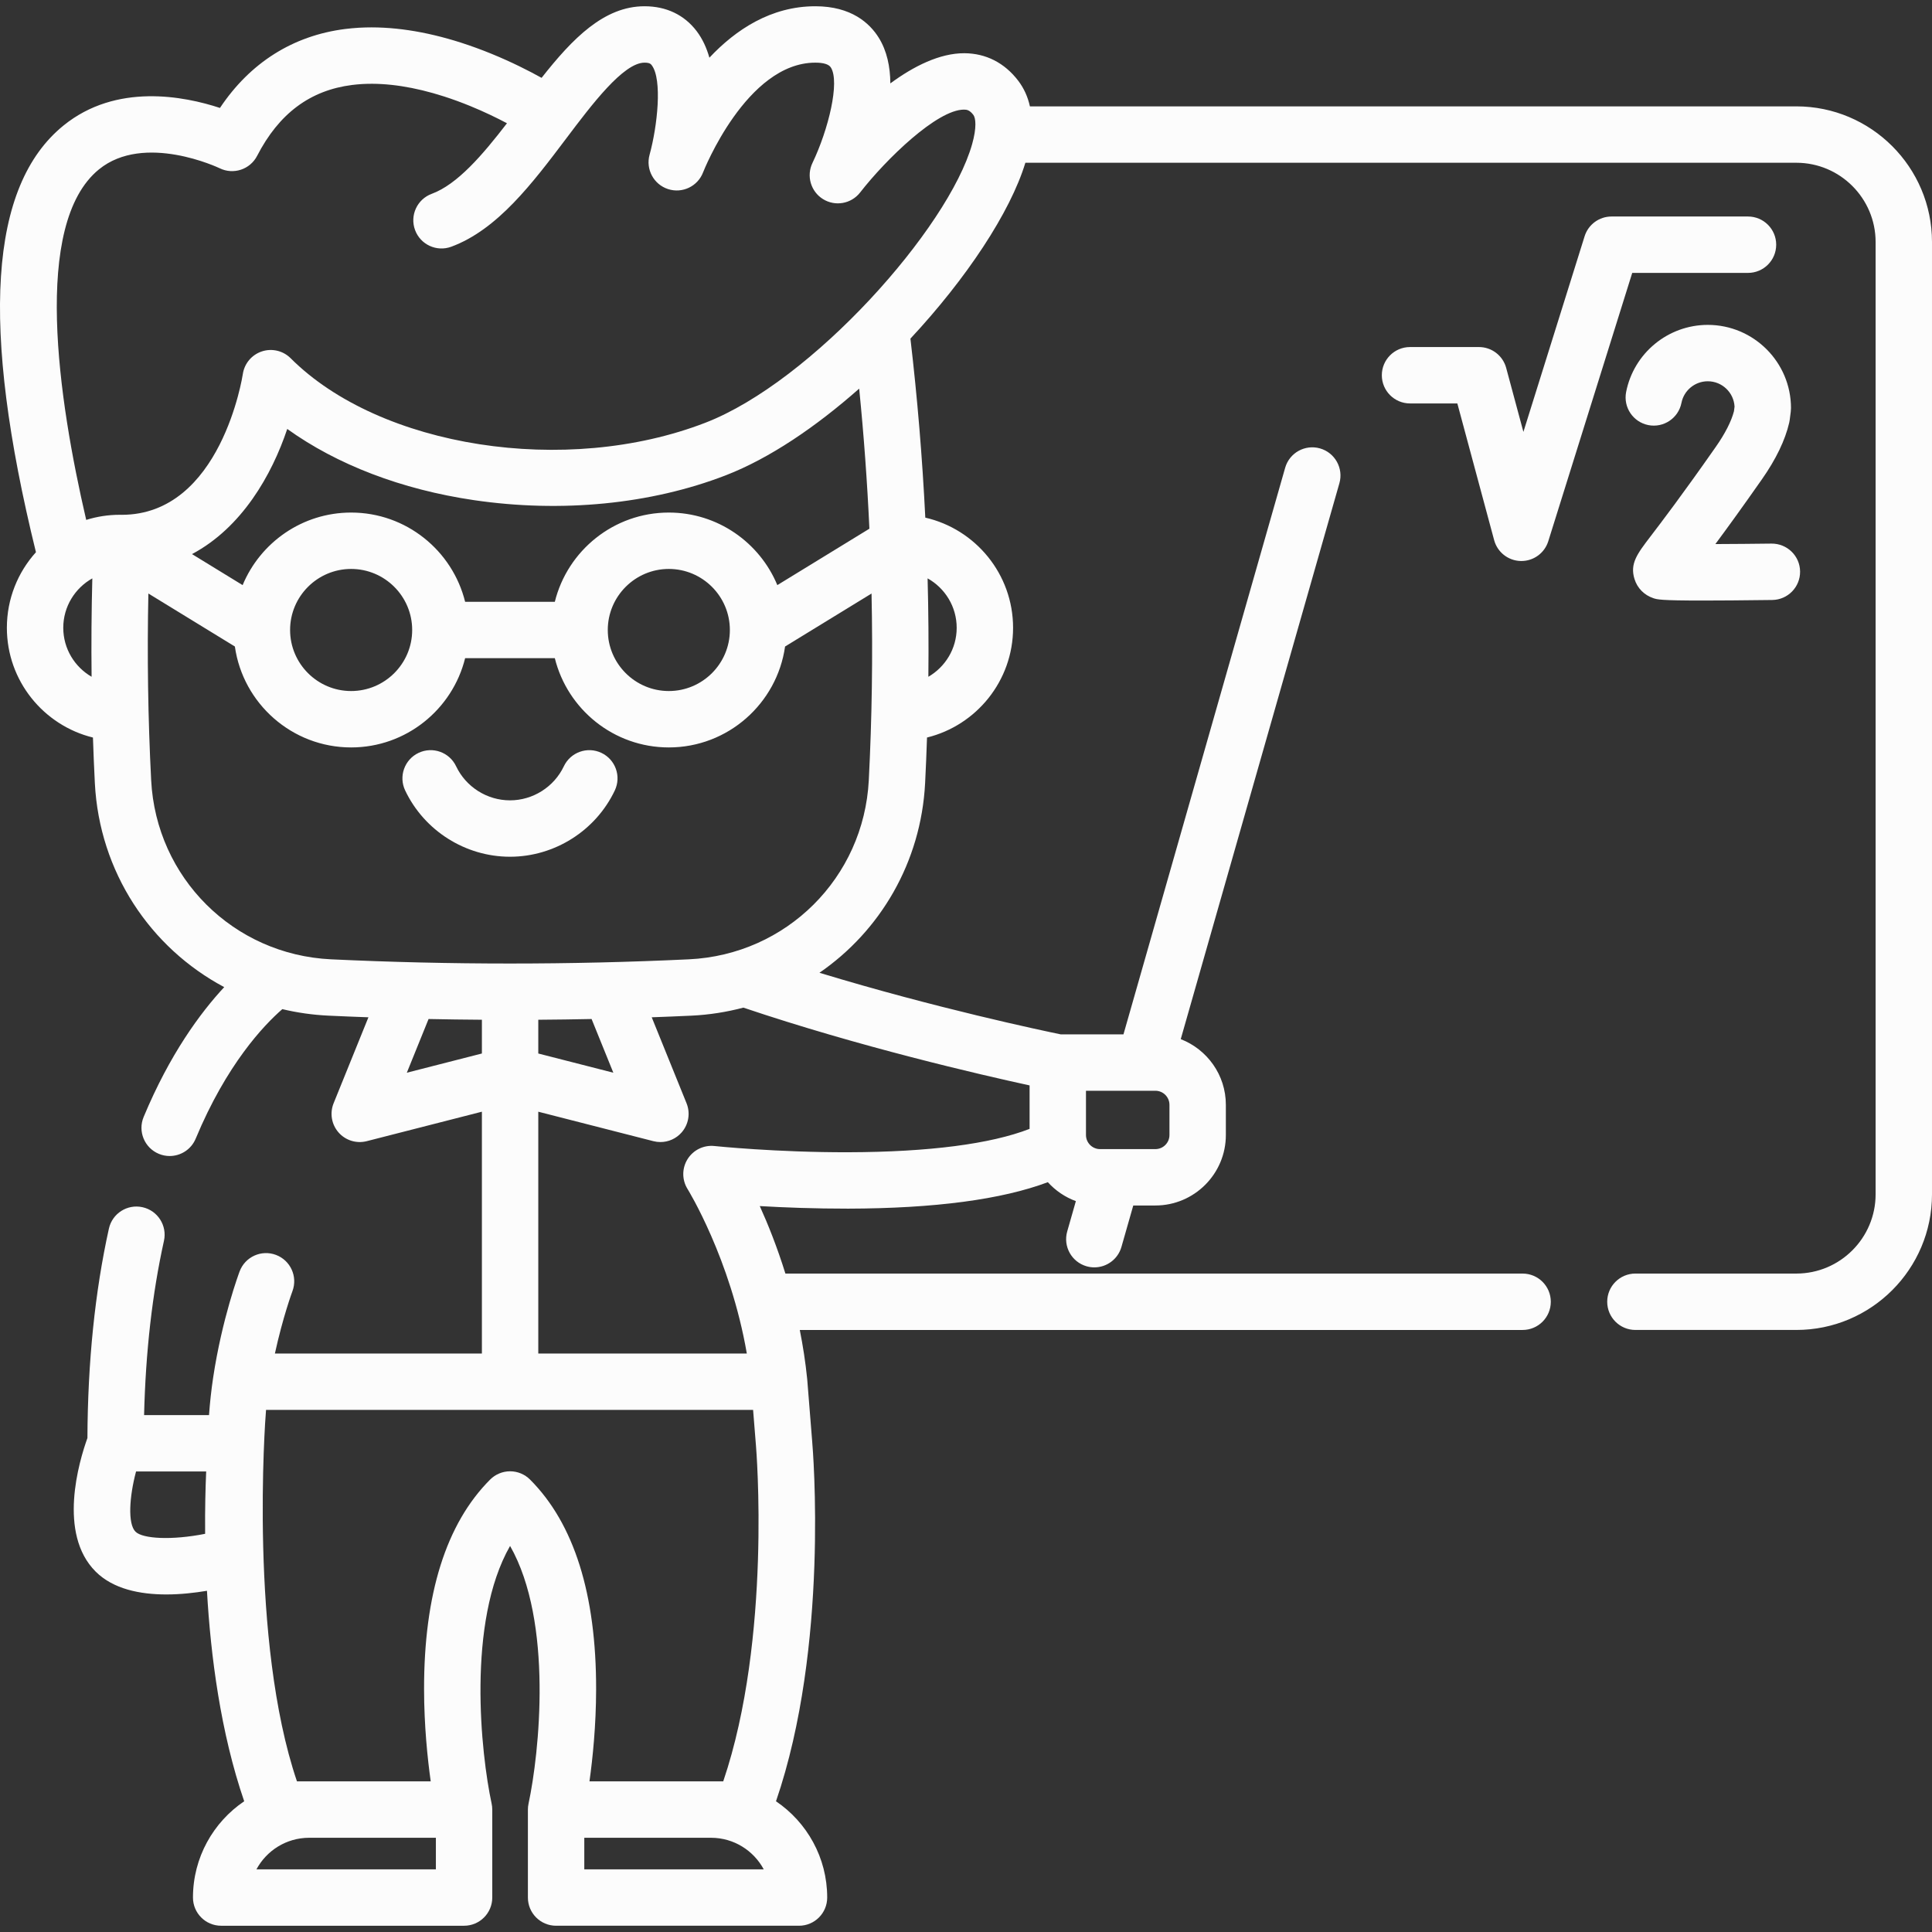<svg id="Capa_1" enable-background="new 0 0 512 512" height="512" viewBox="0 0 512 512" width="512" xmlns="http://www.w3.org/2000/svg"><rect x="0" y="0" width="512" height="512" fill="#333333" stroke="none"/><g><path d="m159.382 199.522c-3.73-1.769-8.186-.181-9.955 3.547-2.603 5.486-8.208 9.031-14.277 9.031s-11.674-3.545-14.277-9.031c-1.77-3.728-6.227-5.317-9.955-3.547-3.728 1.769-5.316 6.227-3.547 9.955 5.065 10.672 15.968 17.568 27.779 17.568s22.715-6.896 27.779-17.568c1.769-3.728.181-8.185-3.547-9.955z" fill="#fcfcfc"/><path d="m463.239 57.377h-36.172c-3.267 0-6.156 2.123-7.131 5.241l-16.218 51.838-4.565-16.955c-.879-3.263-3.837-5.53-7.216-5.53h-18.267c-4.127 0-7.472 3.346-7.472 7.472s3.346 7.472 7.472 7.472h12.541l9.753 36.229c.864 3.209 3.743 5.462 7.065 5.528.051.001.101.001.152.001 3.26 0 6.153-2.118 7.13-5.241l22.249-71.111h30.68c4.127 0 7.472-3.346 7.472-7.472s-3.346-7.472-7.473-7.472z" fill="#fcfcfc"/><path d="m474.157 112.041c.057-.244.101-.492.133-.741l.282-2.204c.04-.314.06-.63.06-.947 0-12.16-9.893-22.052-22.052-22.052-10.514 0-19.615 7.48-21.639 17.786-.795 4.05 1.843 7.977 5.892 8.773 4.044.796 7.976-1.843 8.772-5.892.651-3.315 3.584-5.722 6.974-5.722 3.787 0 6.892 2.978 7.096 6.715l-.158 1.233c-.685 2.655-2.346 5.912-4.821 9.448-9.014 12.879-14.391 19.919-17.28 23.702-3.556 4.656-5.515 7.221-4.26 11.301.744 2.42 2.574 4.275 5.017 5.09 1.006.335 1.858.62 12.949.62 4.375 0 10.345-.044 18.544-.147 4.126-.052 7.43-3.439 7.378-7.566s-3.434-7.402-7.566-7.378c-4.997.063-10.271.107-14.884.124 3.055-4.115 7.098-9.679 12.346-17.176 3.717-5.309 6.145-10.345 7.217-14.967z" fill="#fcfcfc"/><path d="m476.053 28.191h-203.114c-.559-2.544-1.59-4.817-3.104-6.802-3.615-4.737-8.549-7.256-14.271-7.285-6.525-.027-13.45 3.452-19.612 7.997-.034-4.392-.892-8.636-3.111-12.166-2.374-3.776-7.211-8.277-16.773-8.277-11.741 0-21.084 6.194-28.07 13.628-.733-2.586-1.824-4.994-3.387-7.05-3.273-4.304-8.046-6.579-13.805-6.579-10.713 0-19.053 8.52-27.278 18.973-3.403-1.889-7.945-4.194-13.27-6.372-2.637-1.079-5.32-2.061-7.984-2.92-9.62-3.094-18.675-4.438-26.915-4.002-.026.001-.065.004-.104.007-.069.002-.138.006-.207.01-1.189.073-2.396.184-3.612.335-13.82 1.759-25.166 8.948-33.145 20.916-9.497-3.126-27.493-6.674-41.455 4.654-19.692 15.976-22.085 52.998-7.308 113.082-4.786 5.311-7.706 12.338-7.706 20.034 0 14.054 9.733 25.871 22.811 29.081.137 4.034.297 8.064.504 12.079 1.207 23.575 14.715 43.651 34.284 54.062-6.328 6.81-14.44 17.804-21.355 34.414-1.586 3.81.216 8.184 4.027 9.77.938.391 1.911.576 2.869.576 2.927 0 5.706-1.731 6.901-4.603 8.212-19.726 18.052-30.057 22.955-34.321 3.942.94 8.027 1.527 12.221 1.724 3.527.166 7.062.307 10.598.437l-9.227 22.785c-1.058 2.613-.556 5.599 1.3 7.722 1.854 2.123 4.748 3.019 7.478 2.322l30.52-7.809v64.083h-54.854c2.091-9.607 4.604-16.41 4.646-16.522 1.445-3.863-.512-8.167-4.375-9.615-3.865-1.449-8.172.509-9.62 4.373-.19.507-4.681 12.59-7.015 28.13-.511 3.409-.867 6.727-1.095 9.949h-17.208c.403-16.709 2.168-32.211 5.264-46.177.893-4.029-1.649-8.019-5.678-8.912-4.031-.893-8.02 1.649-8.912 5.678-3.701 16.7-5.606 35.37-5.691 55.494-2.242 6.241-7.911 25.302 2.171 35.385 4.655 4.654 11.783 6.067 18.725 6.067 3.797 0 7.533-.425 10.782-.971.974 17.234 3.614 37.579 9.868 55.779-8.185 5.539-13.576 14.909-13.576 25.515 0 4.127 3.346 7.472 7.472 7.472h64.374c4.127 0 7.472-3.346 7.472-7.472v-23.315c0-.54-.06-1.066-.169-1.574-2.846-13.197-6.65-48.094 4.887-68.292 11.495 20.163 7.726 55.054 4.897 68.273-.112.514-.174 1.046-.174 1.593v23.315c0 4.127 3.346 7.472 7.472 7.472h64.374c4.127 0 7.472-3.346 7.472-7.472 0-10.603-5.388-19.971-13.57-25.511 14.133-41.125 9.777-93.241 9.582-95.47l-1.305-16.31c-.004-.051-.009-.102-.014-.153-.453-4.499-1.132-8.83-1.959-12.97h191.557c4.127 0 7.472-3.346 7.472-7.472s-3.346-7.472-7.472-7.472h-195.368c-2.177-7.002-4.608-13.068-6.792-17.887 6.396.376 14.566.688 23.425.68 22.949-.058 40.682-2.419 52.917-7.012 2.015 2.229 4.553 3.965 7.426 5.02l-2.293 8.03c-1.133 3.968 1.166 8.104 5.134 9.237.685.196 1.376.289 2.055.289 3.252 0 6.244-2.14 7.182-5.423l3.134-10.976h5.86c10.298 0 18.676-8.378 18.676-18.676v-8.003c0-7.927-4.972-14.698-11.955-17.405l42.042-147.316c1.133-3.968-1.166-8.104-5.135-9.236-3.968-1.132-8.103 1.166-9.236 5.135l-42.849 150.146h-16.644c-4.771-.982-33.254-6.983-63.924-16.319 16.132-11.097 26.924-29.302 28.002-50.262.206-4.021.367-8.049.503-12.079 13.077-3.21 22.809-15.027 22.809-29.08 0-14.219-9.959-26.147-23.263-29.193-.78-15.857-2.096-31.693-3.941-47.442 14.795-15.863 26.454-33.428 30.461-46.604h204.32c11.581 0 21.002 9.422 21.002 21.002v252.369c0 11.581-9.421 21.003-21.002 21.003h-42.654c-4.127 0-7.472 3.346-7.472 7.472s3.346 7.472 7.472 7.472h42.653c19.821 0 35.947-16.126 35.947-35.947v-252.368c0-19.821-16.126-35.947-35.947-35.947zm-248.363 74.798c1.236 12.341 2.139 24.727 2.709 37.123l-24.399 14.949c-4.681-11.277-15.805-19.229-28.755-19.229-14.585 0-26.853 10.087-30.209 23.649h-23.772c-3.356-13.562-15.624-23.649-30.209-23.649-12.95 0-24.074 7.953-28.755 19.23l-13.418-8.222c13.197-7.009 21.152-20.947 25.24-33.166 13.182 9.469 30.301 16.048 49.456 18.866 23.226 3.417 46.916 1.087 66.711-6.561 11.635-4.496 23.964-12.878 35.401-22.99zm-34.268 63.964c0 8.92-7.257 16.177-16.177 16.177s-16.177-7.257-16.177-16.177 7.257-16.177 16.177-16.177c8.92.001 16.177 7.257 16.177 16.177zm-84.19 0c0 8.92-7.257 16.177-16.177 16.177s-16.177-7.257-16.177-16.177 7.257-16.177 16.177-16.177 16.177 7.257 16.177 16.177zm-92.465-.578c0-5.625 3.112-10.53 7.7-13.1-.227 8.675-.29 17.379-.194 26.075-4.48-2.599-7.506-7.435-7.506-12.975zm91.047 117.903 5.762-14.229c4.707.099 9.418.16 14.132.194v8.944zm48.964-14.23 5.763 14.23-19.888-5.089v-8.946c4.711-.035 9.42-.096 14.125-.195zm-120.87 135.863c-2.094-2.094-1.637-9.261.148-15.955h18.583c-.185 4.227-.336 9.899-.278 16.52-8.84 1.75-16.553 1.334-18.453-.565zm32.053 89.486c2.668-4.966 7.909-8.353 13.926-8.369h33.627v8.369zm86.884 0v-8.369h33.628c6.018.016 11.258 3.403 13.926 8.369zm1.37-23.316c.854-6.104 1.749-14.773 1.764-24.374.039-25.24-5.853-43.951-17.514-55.612-1.401-1.402-3.302-2.189-5.284-2.189s-3.883.787-5.284 2.189c-11.662 11.662-17.554 30.372-17.515 55.612.015 9.601.91 18.27 1.764 24.374l-35.448.001c-12.633-37.237-8.483-95.372-8.193-98.441h129.074l.76 9.492c.046.526 4.234 50.894-8.676 88.949zm153.704-171.288c0 2.057-1.674 3.731-3.731 3.731h-11.582c-.042 0-.084-.001-.126 0h-2.954c-2.057 0-3.73-1.674-3.73-3.731v-11.733h18.392c2.057 0 3.731 1.673 3.731 3.731zm-37.067-13.15v11.521c-10.287 3.998-26.698 6.131-47.975 6.194-19.164.054-35.386-1.635-35.548-1.652-2.84-.301-5.601 1.051-7.117 3.473-1.515 2.422-1.515 5.5-.002 7.923.125.201 11.367 18.455 15.705 43.595h-55.262v-64.082l30.514 7.808c.613.157 1.235.234 1.852.233 2.126 0 4.188-.909 5.626-2.555 1.855-2.123 2.358-5.109 1.3-7.722l-9.228-22.787c3.517-.129 7.032-.269 10.539-.434 4.741-.223 9.336-.96 13.749-2.126 30.747 10.379 62.836 17.78 75.847 20.611zm-42.612-80.874c-1.329 25.84-21.829 46.243-47.687 47.46-31.457 1.485-63.355 1.484-94.811 0-25.859-1.218-46.357-21.62-47.68-47.46-.844-16.396-1.084-32.986-.739-49.484l22.924 14.046c2.135 15.095 15.133 26.745 30.808 26.745 14.585 0 26.853-10.087 30.209-23.65h23.772c3.356 13.563 15.624 23.65 30.209 23.65 15.675 0 28.673-11.65 30.808-26.745l22.915-14.04c.349 16.529.113 33.048-.728 49.478zm23.292-40.394c0 5.54-3.026 10.377-7.505 12.975.093-8.685.027-17.382-.203-26.08 4.593 2.569 7.708 7.477 7.708 13.105zm4.095-128.183c-6.301 22.317-42.421 62.911-70.725 73.847-36.899 14.257-86.19 6.585-109.876-17.102-1.998-1.998-4.952-2.698-7.635-1.809-2.682.889-4.634 3.215-5.042 6.012-.054.373-5.758 37.29-32.095 37.29-.009 0-.017.001-.026.001-.153-.003-.306-.01-.459-.01-3.106 0-6.103.476-8.923 1.358-7.398-31.833-14.387-78.389 3.362-92.88 12.019-9.811 31.816-.405 31.994-.318 3.654 1.797 8.071.339 9.938-3.279 5.791-11.223 14.029-17.368 25.157-18.783.845-.104 1.701-.185 2.547-.239.128-.005.257-.012.385-.021 6.396-.33 13.621.784 21.465 3.306 2.296.741 4.619 1.591 6.908 2.528 3.748 1.533 7.066 3.147 9.753 4.569-6.485 8.425-13.144 16.195-19.938 18.703-3.871 1.43-5.851 5.727-4.421 9.598s5.728 5.851 9.598 4.421c12.239-4.52 21.514-16.82 30.485-28.716 6.741-8.939 15.13-20.065 20.729-20.065 1.391 0 1.677.376 1.907.677 2.856 3.747 1.504 16.19-.568 23.724-1.068 3.849 1.081 7.858 4.878 9.099 3.798 1.243 7.899-.723 9.312-4.459.11-.29 11.494-29.042 29.733-29.042 2.196 0 3.582.432 4.119 1.284 2.42 3.84-.629 16.415-4.875 25.291-1.656 3.442-.449 7.578 2.796 9.59 3.247 2.013 7.487 1.253 9.833-1.76 6.904-8.865 20.412-21.96 27.519-21.96h.029c.736.004 1.477.114 2.463 1.405.625.822.915 3.341-.327 7.74z" fill="#fcfcfc"/></g></svg>